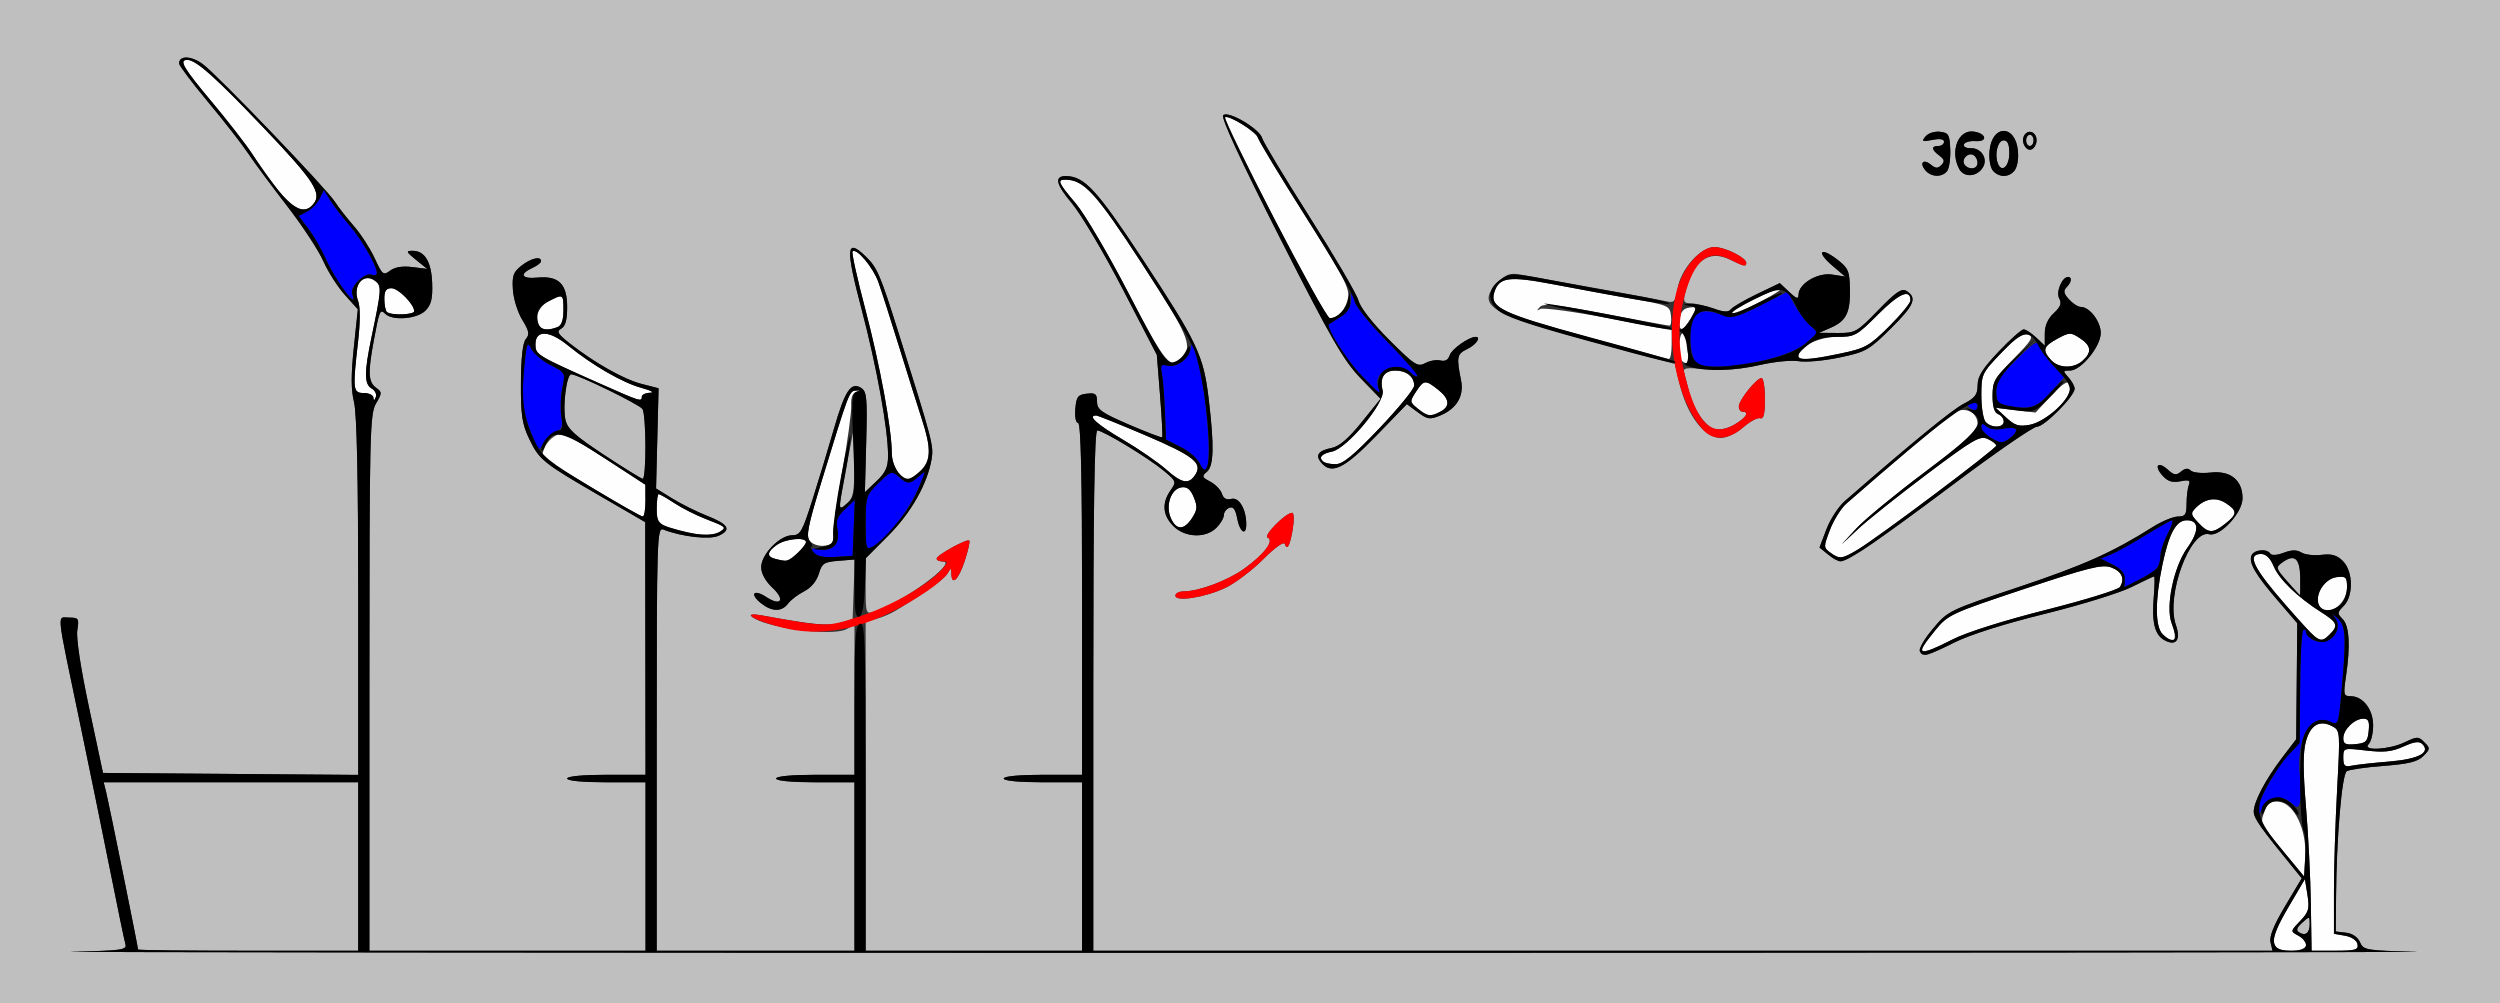 <?xml version="1.0" encoding="UTF-8" standalone="no"?>
<!-- Created with Inkscape (http://www.inkscape.org/) -->

<svg
   xmlns:dc="http://purl.org/dc/elements/1.1/"
   xmlns:cc="http://creativecommons.org/ns#"
   xmlns:rdf="http://www.w3.org/1999/02/22-rdf-syntax-ns#"
   xmlns:svg="http://www.w3.org/2000/svg"
   xmlns="http://www.w3.org/2000/svg"
   xmlns:sodipodi="http://sodipodi.sourceforge.net/DTD/sodipodi-0.dtd"
   xmlns:inkscape="http://www.inkscape.org/namespaces/inkscape"
   id="svg3536"
   version="1.1"
   inkscape:version="0.91 r13725"
   width="626.168"
   height="251.25"
   viewBox="0 0 626.168 251.25"
   sodipodi:docname="ub630902.svg">
  <rect x="0" y="0" width="626.168" height="251.25" fill="#333333" stroke="none"/>
  <defs
     id="defs3540" />
  <sodipodi:namedview
     pagecolor="#ffffff"
     bordercolor="#666666"
     borderopacity="1"
     objecttolerance="10"
     gridtolerance="10"
     guidetolerance="10"
     inkscape:pageopacity="0"
     inkscape:pageshadow="2"
     inkscape:window-width="1183"
     inkscape:window-height="984"
     id="namedview3538"
     showgrid="false"
     inkscape:zoom="2.6018153"
     inkscape:cx="250.64693"
     inkscape:cy="231.39868"
     inkscape:window-x="0"
     inkscape:window-y="0"
     inkscape:window-maximized="0"
     inkscape:current-layer="svg3536" />
  <g
     id="g3546">
    <path
       style="fill:#fefefe"
       d="m 569.615,236.213 c -0.42,-1.326 0.666,-4.076 3.545,-8.975 l 4.15,-7.064 0.632,3.966 c 0.553,3.472 0.325,4.288 -1.833,6.548 -2.458,2.574 -2.46,2.585 -0.502,3.636 3.34,1.793 2.436,3.801 -1.711,3.801 -2.878,0 -3.807,-0.415 -4.28,-1.912 z m 9.18,-9.868 c -0.097,-6.478 -0.648,-17.414 -1.224,-24.302 -0.754,-9.025 -0.764,-13.576 -0.036,-16.29 1.126,-4.193 3.465,-5.549 6.636,-3.847 1.966,1.055 1.986,1.317 1.204,15.755 -0.437,8.075 -0.795,19.529 -0.795,25.452 l 0,10.77 2.792,0.487 c 1.657,0.289 2.92,1.151 3.106,2.12 0.271,1.414 -0.481,1.633 -5.596,1.633 l -5.91,-7.1e-4 -0.177,-11.778 z m -6.832,-13.041 c -6.084,-7.372 -5.926,-7.028 -4.703,-10.256 0.776,-2.048 1.468,-2.49 3.527,-2.251 3.829,0.443 6.957,6.922 6.592,13.652 l -0.276,5.084 -5.14,-6.229 z m 14.953,-23.535 c 0,-2.451 0.007,-2.453 5.696,-1.791 4.497,0.524 6.471,0.313 9.377,-1.002 2.725,-1.233 3.954,-1.391 4.732,-0.611 2.146,2.153 -0.964,3.775 -8.408,4.387 -3.955,0.325 -8.137,0.789 -9.293,1.03 -1.757,0.367 -2.103,0.036 -2.103,-2.014 z m 0,-4.877 c 0,-2.165 2.809,-4.892 5.039,-4.892 1.266,0 1.557,0.667 1.328,3.047 -0.258,2.679 -0.659,3.082 -3.33,3.341 -2.468,0.239 -3.037,-0.042 -3.037,-1.495 z M 481.308,162.58 c 0,-0.3 1.506,-2.389 3.348,-4.643 3.255,-3.985 3.872,-4.273 22.377,-10.436 15.945,-5.31 19.453,-6.188 21.643,-5.415 2.755,0.972 3.633,2.862 2.296,4.942 -0.44,0.686 -8.746,3.254 -18.457,5.709 -10.624,2.685 -19.972,5.642 -23.47,7.425 -5.659,2.884 -7.737,3.533 -7.737,2.418 z m 60.347,-3.74 c -1.894,-1.9 -1.908,-8.498 -0.035,-17.429 1.649,-7.863 3.425,-11.098 6.094,-11.098 3.144,0 3.185,2.651 0.109,6.948 -3.396,4.743 -5.463,14.706 -3.904,18.818 1.673,4.415 0.641,5.674 -2.264,2.761 z m 38.243,0.756 c -0.519,-0.379 -3.719,-3.853 -7.111,-7.72 -8.428,-9.607 -10.155,-13.125 -6.444,-13.125 1.213,0 2.299,1.061 3.132,3.062 1.372,3.295 6.013,7.784 11.902,11.513 4.055,2.568 4.365,3.344 2.201,5.515 -1.63,1.635 -2.29,1.771 -3.68,0.756 z m 0.757,-8.336 c -0.94,-2.458 1.777,-6.376 4.654,-6.712 2.265,-0.264 2.541,0.008 2.541,2.511 0,4.742 -5.712,8.077 -7.195,4.201 z M 194.159,139.979 c -2.207,-0.578 -2.058,-1.763 0.442,-3.519 2.181,-1.533 7.269,-2.012 7.269,-0.685 0,1.092 -4.146,4.873 -5.2,4.742 -0.481,-0.06 -1.61,-0.302 -2.51,-0.537 z m 264.258,-1.577 c -1.702,-1.248 -1.704,-1.415 -0.066,-5.719 0.928,-2.438 2.793,-5.4 4.145,-6.582 10.549,-9.225 25.113,-21.514 26.853,-22.657 2.707,-1.779 5.978,-0.255 5.978,2.786 0,1.611 -3.108,4.432 -13.318,12.091 -7.325,5.494 -15,11.811 -17.055,14.038 l -3.737,4.048 4.205,-3.938 c 2.313,-2.166 10.068,-8.342 17.234,-13.726 11.628,-8.735 13.262,-9.682 15.187,-8.803 1.187,0.542 2.157,1.293 2.157,1.669 0,0.78 -29.559,22.979 -34.69,26.053 -3.972,2.38 -4.57,2.444 -6.893,0.74 z m -255.573,-2.884 c -0.998,-1.207 -0.535,-3.628 2.744,-14.344 7.097,-23.197 7.098,-23.197 8.76,-23.344 1.243,-0.11 1.271,-0.045 0.132,0.308 -0.957,0.296 -1.389,1.45 -1.28,3.42 0.091,1.635 -0.927,9.091 -2.261,16.567 -1.334,7.477 -2.344,14.648 -2.243,15.938 0.147,1.882 -0.293,2.399 -2.234,2.626 -1.344,0.157 -2.95,-0.363 -3.618,-1.17 z m -30.415,-2.094 c -7.235,-1.63 -7.944,-2.165 -7.944,-5.997 0,-2.023 0.219,-3.677 0.487,-3.677 0.268,0 2.055,1.027 3.972,2.282 1.917,1.255 5.377,3.011 7.69,3.902 5.239,2.018 5.398,2.157 3.711,3.227 -1.414,0.897 -4.627,1.004 -7.917,0.262 z m 378.149,-2.524 c -1.889,-2.017 -1.947,-2.362 -0.625,-3.689 2.378,-2.386 5.086,-2.806 7.569,-1.174 2.905,1.909 2.877,2.739 -0.172,5.144 -3.154,2.489 -4.219,2.445 -6.772,-0.282 z m -257.308,-1.094 c -1.429,-3.146 0.011,-7.364 2.643,-7.744 1.415,-0.205 2.266,0.48 3.096,2.492 0.966,2.341 0.897,3.154 -0.442,5.204 -2.01,3.077 -3.914,3.095 -5.298,0.048 z M 150,123.204 c -15.434,-9.26 -14.532,-8.537 -13.657,-10.94 0.422,-1.159 1.678,-2.572 2.79,-3.14 1.756,-0.897 3.369,-0.157 12.266,5.625 l 10.244,6.657 0.019,3.984 c 0.011,2.191 -0.296,3.984 -0.681,3.983 -0.386,-7.8e-4 -5.327,-2.777 -10.981,-6.169 z m 142.125,-5.581 c -2.018,-1.795 -6.96,-5.199 -10.981,-7.564 -6.432,-3.783 -8.867,-5.997 -6.595,-5.997 0.395,0 5.926,2.222 12.292,4.939 12.072,5.151 14.387,6.959 12.587,9.827 -1.626,2.589 -3.359,2.303 -7.303,-1.205 z m -67.214,0.662 c -0.851,-0.943 -1.547,-3.107 -1.547,-4.81 0,-5.969 -2.989,-22.199 -6.637,-36.034 -2.025,-7.681 -3.461,-14.186 -3.192,-14.457 0.983,-0.986 5.144,3.96 6.482,7.704 0.755,2.114 3.134,9.538 5.285,16.499 2.152,6.961 4.698,15.069 5.66,18.017 2.329,7.144 2.227,10.266 -0.415,12.757 -2.637,2.485 -3.635,2.542 -5.636,0.324 z M 331.464,115.625 c -1.217,-1.221 -0.587,-1.96 2.133,-2.506 3.796,-0.762 13.441,-12.381 12.708,-15.31 -0.791,-3.161 0.362,-4.996 3.141,-4.996 2.847,0 4.76,1.518 4.76,3.777 0,0.84 -3.89,5.612 -8.645,10.606 -6.596,6.928 -9.217,9.076 -11.059,9.067 -1.328,-0.007 -2.695,-0.293 -3.037,-0.637 z m 165.919,-9.875 c -0.618,-0.62 -1.121,-3.602 -1.121,-6.645 0,-5.398 0.111,-5.636 5.006,-10.746 3.785,-3.951 5.422,-5.066 6.711,-4.569 1.463,0.563 0.953,1.419 -3.604,6.038 -4.783,4.848 -5.309,5.778 -5.309,9.369 0,2.679 0.46,4.164 1.402,4.526 0.771,0.297 1.402,1.127 1.402,1.846 0,1.601 -2.952,1.72 -4.486,0.181 z m 5.095,-1.169 -2.609,-2.425 4.991,0.588 4.991,0.588 3.927,-4.274 c 3.751,-4.082 5.646,-4.415 4.499,-0.79 -0.933,2.949 -6.475,7.504 -9.893,8.132 -2.736,0.502 -3.743,0.192 -5.906,-1.819 z m -147.365,-2.227 c -2.045,-1.661 -2.058,-1.778 -0.463,-4.219 1.972,-3.019 2.348,-3.058 5.504,-0.567 2.918,2.303 3.142,4.189 0.655,5.524 -2.486,1.334 -3.27,1.233 -5.696,-0.738 z M 93.532,99.609 C 93.491,98.965 92.407,98.438 91.121,98.438 c -2.73,0 -2.82,-0.812 -1.432,-12.927 0.553,-4.823 0.56,-8.643 0.019,-10.07 -1.525,-4.024 1.482,-7.404 4.416,-4.962 1.472,1.226 1.396,2.229 -1.056,13.896 -1.874,8.919 -1.865,11.878 0.043,12.949 0.837,0.47 1.291,1.44 1.008,2.156 -0.356,0.9 -0.537,0.94 -0.588,0.129 z M 150,95.958 c -15.608,-6.944 -15.888,-7.115 -15.888,-9.71 0,-3.672 3.456,-3.547 8.175,0.296 6.085,4.954 13.686,9.338 18.405,10.614 2.349,0.635 3.318,1.181 2.158,1.216 -1.157,0.035 -2.103,0.485 -2.103,1.001 0,1.322 -0.33,1.218 -10.748,-3.417 z m 363.696,-5.797 c -2.228,-2.47 -1.943,-3.401 1.636,-5.335 3.01,-1.626 3.315,-1.633 5.607,-0.126 2.858,1.879 3.063,3.492 0.715,5.624 -2.257,2.049 -6.033,1.972 -7.959,-0.163 z M 282.622,73.359 C 277.616,63.691 271.699,53.626 269.471,50.993 265.067,45.786 264.715,45 266.791,45 c 4.667,0 7.653,3.263 19.187,20.966 11.556,17.736 12.78,20.548 10.267,23.585 -2.874,3.473 -4.351,1.717 -13.623,-16.192 z M 421.184,90.312 c -0.989,-0.992 -0.722,-6.875 0.312,-6.875 0.514,0 0.935,1.02 0.935,2.267 0,1.247 0.255,2.934 0.567,3.75 0.566,1.479 -0.631,2.044 -1.813,0.858 z M 397.246,84.31 C 376.323,78.556 373.076,76.991 374.265,73.234 c 1.213,-3.833 3.589,-4.156 14.828,-2.014 5.742,1.094 14.646,2.728 19.786,3.629 8.989,1.577 9.357,1.736 9.642,4.176 0.163,1.395 -0.005,2.537 -0.373,2.537 -0.368,0 -7.574,-1.321 -16.014,-2.935 -12.395,-2.371 -15.558,-2.705 -16.449,-1.737 -0.859,0.932 -0.831,1.042 0.126,0.498 0.676,-0.385 8.351,0.655 17.056,2.311 l 15.827,3.011 0,3.645 c 0,2.005 -0.315,3.605 -0.701,3.557 -0.386,-0.049 -9.721,-2.569 -20.745,-5.601 z m 53.221,4.82 c 0,-2.257 5.055,-4.756 9.621,-4.756 4.497,0 4.936,-0.24 10.335,-5.656 5.226,-5.243 8.081,-6.474 8.081,-3.485 0,0.677 -2.418,3.628 -5.374,6.559 -4.946,4.904 -5.918,5.443 -12.211,6.768 -7.864,1.656 -10.453,1.797 -10.453,0.57 z M 135.202,81.875 c -1.626,-1.632 -0.494,-5.019 2.134,-6.382 3.75,-1.945 3.785,-1.924 3.785,2.219 0,2.463 -0.481,3.835 -1.478,4.219 -1.933,0.744 -3.665,0.722 -4.441,-0.056 z m 285.53,-1.953 c 0.211,-1.843 0.893,-2.663 2.392,-2.877 2.077,-0.296 2.081,-0.272 0.467,2.572 -2.024,3.568 -3.248,3.698 -2.859,0.305 z M 319.147,54.77 c -7.024,-13.704 -12.56,-25.129 -12.302,-25.387 0.818,-0.82 7.99,3.815 8.413,5.437 0.223,0.855 5.463,9.513 11.645,19.241 9.522,14.985 11.165,18.114 10.751,20.485 -0.499,2.864 -2.53,5.142 -4.584,5.142 -0.634,0 -6.899,-11.213 -13.923,-24.917 z M 96.885,78.125 c -0.343,-0.344 -0.623,-1.82 -0.623,-3.281 0,-1.998 0.446,-2.656 1.801,-2.656 1.709,0 5.675,4.019 5.675,5.751 0,0.947 -5.935,1.108 -6.854,0.186 z m 336.76,0.17 c 0,-0.709 11.015,-6.113 12.357,-6.062 0.657,0.025 -1.539,1.481 -4.88,3.236 -6.01,3.156 -7.477,3.711 -7.477,2.826 z M 69.626,47.57 C 67.57,44.902 64.639,40.807 63.114,38.469 61.588,36.131 57.067,30.312 53.067,25.537 45.882,16.96 44.736,15 46.905,15 c 2.2,0 7.047,4.325 19.45,17.354 12.375,12.999 14.356,16.074 12.107,18.792 -2.14,2.586 -4.969,1.441 -8.836,-3.575 z"
       id="path3556"
       inkscape:connector-curvature="0" />
    <path
       style="fill:#bfbfbf"
       d="M 0,125.625 0,0 l 313.084,0 313.084,0 0,125.625 0,125.625 -313.084,0 L 0,251.25 0,125.625 Z m 605.118,112.738 c -12.517,-0.274 -13.148,-0.381 -14.019,-2.372 -0.56,-1.28 -1.904,-2.199 -3.482,-2.382 l -2.57,-0.297 0.06,-8.61 c 0.103,-14.864 1.461,-30.783 2.691,-31.545 0.626,-0.388 4.783,-0.986 9.238,-1.33 6.254,-0.482 8.52,-1.046 9.942,-2.473 1.733,-1.739 1.748,-1.942 0.255,-3.44 -1.493,-1.497 -1.786,-1.497 -4.909,-0.004 -3.956,1.892 -10.827,2.244 -9.052,0.464 0.617,-0.619 1.121,-2.728 1.121,-4.688 0,-4.001 -2.554,-7.312 -5.64,-7.312 -1.764,0 -1.848,-0.356 -1.168,-4.922 1.145,-7.686 0.857,-12.7 -0.827,-14.388 -1.391,-1.396 -1.371,-1.656 0.258,-3.29 2.486,-2.494 2.381,-8.661 -0.192,-11.241 -1.485,-1.489 -2.789,-1.868 -5.374,-1.558 -1.877,0.225 -4.14,-0.04 -5.029,-0.59 -1.153,-0.713 -2.423,-0.693 -4.435,0.068 -1.649,0.624 -3.038,0.713 -3.346,0.213 -0.825,-1.338 -4.157,-1.001 -4.723,0.478 -0.71,1.856 1.004,4.783 6.633,11.323 l 4.841,5.625 -0.136,14.531 -0.136,14.531 -3.5,4.594 c -4.219,5.538 -7.133,11.079 -7.133,13.565 0,1.611 1.767,4.118 9.983,14.166 l 2.039,2.494 -4.155,6.965 c -2.843,4.767 -3.998,7.631 -3.657,9.075 l 0.498,2.109 -147.681,0 -147.681,0 0,-65.156 c 0,-45.849 0.298,-65.156 1.005,-65.156 1.442,0 12.902,6.952 16.683,10.121 3.119,2.614 3.162,2.742 1.636,4.927 -2.2,3.151 -1.95,6.215 0.727,8.901 2.906,2.915 8.104,3.121 10.79,0.426 1.028,-1.031 1.869,-2.463 1.869,-3.181 0,-0.718 0.615,-1.543 1.367,-1.832 0.981,-0.378 1.539,0.388 1.973,2.712 0.644,3.446 2.267,4.466 2.267,1.425 0,-3.763 -1.812,-6.857 -3.722,-6.356 -1.234,0.324 -2.002,-0.097 -2.384,-1.305 -0.31,-0.98 -1.617,-2.336 -2.905,-3.013 -2.083,-1.095 -2.179,-1.365 -0.87,-2.455 1.759,-1.465 1.883,-6.388 0.462,-18.338 C 301.438,88.989 299.882,85.714 286.027,64.688 274.815,47.671 271.638,44.214 267.111,44.102 c -3.124,-0.078 -2.714,1.998 1.341,6.797 2.269,2.685 7.989,12.33 12.711,21.433 l 8.585,16.551 0.808,10.168 c 0.445,5.592 0.688,10.304 0.54,10.471 -0.147,0.167 -3.882,-1.255 -8.299,-3.158 -6.958,-2.999 -8.031,-3.768 -8.031,-5.756 0,-1.95 -0.386,-2.25 -2.57,-1.998 -2.231,0.258 -2.608,0.76 -2.86,3.812 -0.168,2.035 0.127,3.516 0.701,3.516 0.684,0 0.991,13.64 0.991,44.062 l 0,44.062 -9.813,0 c -5.919,0 -9.813,0.372 -9.813,0.938 0,0.565 3.894,0.938 9.813,0.938 l 9.813,0 0,21.094 0,21.094 -27.103,0 -27.103,0 0,-41.232 0,-41.232 2.57,-0.635 c 1.414,-0.349 3.621,-1.274 4.907,-2.056 7.651,-4.654 12.205,-7.915 13.026,-9.328 0.88,-1.514 0.937,-1.512 0.964,0.031 0.055,3.185 1.766,1.583 3.32,-3.108 0.865,-2.612 1.387,-4.934 1.16,-5.161 -0.562,-0.564 -8.173,3.64 -8.182,4.519 -0.005,0.387 0.728,0.72 1.628,0.742 3.756,0.088 -10.638,10.557 -17.29,12.575 -2.05,0.622 -2.103,0.462 -2.103,-6.381 l 0,-7.019 5.64,-5.657 c 5.751,-5.769 9.886,-13.092 10.888,-19.281 0.526,-3.251 0.158,-4.653 -8.272,-31.462 -4.631,-14.73 -5.369,-16.445 -8.278,-19.241 -4.879,-4.689 -5.072,-2.173 -1.014,13.22 3.789,14.37 6.644,30.124 6.644,36.66 0,2.919 -0.611,4.277 -2.901,6.451 l -2.901,2.754 0.33,-12.552 c 0.292,-11.104 0.144,-12.67 -1.288,-13.578 -2.511,-1.592 -4.05,0.71 -6.748,10.09 -1.319,4.584 -3.712,12.494 -5.318,17.578 -2.647,8.377 -3.135,9.243 -5.204,9.243 -3.092,0 -7.747,4.801 -7.747,7.989 0,1.583 1.043,3.486 2.828,5.158 3.261,3.056 2.136,4.748 -1.548,2.327 -3.111,-2.045 -4.26,-0.837 -1.41,1.481 2.748,2.235 5.259,2.291 6.861,0.154 0.676,-0.902 2.487,-2.283 4.025,-3.067 1.722,-0.879 3.13,-2.558 3.667,-4.372 0.78,-2.638 1.297,-2.98 4.941,-3.27 l 4.069,-0.325 -0.268,7.477 -0.268,7.477 -3.156,0.905 c -2.948,0.846 -6.752,0.482 -19.742,-1.889 -1.799,-0.328 -2.948,-0.254 -2.553,0.165 2.663,2.825 20.249,5.266 23.884,3.315 l 2.033,-1.092 0,18.783 0,18.783 -9.813,0 c -5.919,0 -9.813,0.372 -9.813,0.938 0,0.565 3.894,0.938 9.813,0.938 l 9.813,0 0,21.094 0,21.094 -24.766,0 -24.766,0 0,-53.069 c 0,-50.16 0.09,-53.034 1.636,-52.43 4.686,1.831 11.598,2.607 13.89,1.559 3.286,-1.502 2.475,-2.876 -2.951,-5.007 -2.547,-1 -6.454,-2.947 -8.683,-4.326 l -4.052,-2.508 0.314,-12.55 0.314,-12.55 -4.261,-1.088 c -4.455,-1.138 -11.912,-5.348 -18.022,-10.177 -2.999,-2.37 -3.346,-2.976 -2.103,-3.674 1.04,-0.584 1.489,-2.193 1.489,-5.332 0,-5.859 -2.094,-7.953 -7.438,-7.442 -4.074,0.39 -4.665,-0.894 -1.146,-2.489 1.123,-0.509 2.042,-1.247 2.042,-1.641 0,-1.327 -2.536,-0.727 -4.938,1.168 -2.021,1.595 -2.344,2.52 -2.108,6.035 0.153,2.283 1.212,5.666 2.353,7.518 1.712,2.779 1.867,3.618 0.886,4.803 -0.782,0.946 -1.204,4.701 -1.235,10.989 -0.039,8.03 0.288,10.254 2.052,13.954 2.529,5.305 3.39,6.001 17.773,14.348 l 11.307,6.562 0.039,31.641 0.04,31.641 -9.813,0 c -5.919,0 -9.813,0.372 -9.813,0.938 0,0.565 3.894,0.938 9.813,0.938 l 9.813,0 0,21.094 0,21.094 -34.579,0 -34.579,0 0,-67.121 c 0,-62.236 0.119,-67.324 1.636,-69.913 1.558,-2.659 1.558,-2.85 0,-3.998 -1.9,-1.4 -2.025,-3.728 -0.614,-11.389 1.474,-8.001 1.641,-8.407 2.934,-7.11 1.798,1.804 7.963,1.325 10.063,-0.781 1.449,-1.454 1.833,-2.981 1.708,-6.797 -0.177,-5.405 -1.848,-8.206 -4.89,-8.198 -1.756,0.004 -1.669,0.239 0.846,2.274 l 2.804,2.269 -3.738,-0.47 c -2.454,-0.309 -4.362,-0.002 -5.555,0.893 -1.698,1.274 -1.952,1.071 -3.881,-3.106 -1.135,-2.458 -3.491,-6.099 -5.235,-8.089 C 86.855,54.597 84.761,51.914 83.946,50.625 81.857,47.324 54.443,18.747 50.781,16.054 c -2.888,-2.124 -5.922,-2.204 -5.922,-0.156 0,0.526 3.262,4.864 7.248,9.639 3.987,4.775 8.508,10.572 10.047,12.883 1.539,2.311 5.914,8.217 9.721,13.125 3.807,4.908 7.896,11.125 9.087,13.815 1.19,2.69 3.626,6.514 5.413,8.498 l 3.249,3.607 -0.999,9.542 c -0.728,6.946 -0.714,10.677 0.048,13.714 0.7,2.79 1.047,18.944 1.047,48.77 l 0,44.597 -31.962,-0.247 -31.962,-0.247 -3.473,-16.294 c -2.117,-9.931 -3.274,-17.527 -2.962,-19.453 0.477,-2.949 0.339,-3.159 -2.07,-3.159 -3.055,0 -3.333,-2.653 2.8,26.719 2.369,11.344 5.778,28.008 7.575,37.031 1.798,9.023 3.483,17.133 3.744,18.021 0.433,1.469 -0.78,1.641 -13.364,1.902 -7.612,0.158 124.314,0.287 293.169,0.288 168.855,4.5e-4 301.111,-0.128 293.903,-0.286 z M 34.579,237.824 c 0,-0.599 -7.336,-36.799 -7.967,-39.309 l -0.647,-2.578 31.877,0 31.877,0 0,21.094 0,21.094 -27.57,0 c -15.164,0 -27.57,-0.135 -27.57,-0.301 z m 541.288,-4.283 c -0.843,-0.523 -0.646,-1.164 0.746,-2.427 1.841,-1.672 1.891,-1.665 1.891,0.248 0,2.314 -1.037,3.171 -2.637,2.179 z m -2.988,-87.923 c -2.869,-3.277 -2.931,-3.506 -1.283,-4.715 3.078,-2.258 4.447,-1.14 4.537,3.707 0.046,2.448 0.011,4.452 -0.078,4.452 -0.089,0 -1.518,-1.55 -3.176,-3.444 z M 210.348,126.473 c 0.037,-0.724 0.837,-5.325 1.778,-10.223 l 1.709,-8.906 0.092,8.527 c 0.08,7.405 -0.154,8.75 -1.778,10.223 -1.407,1.277 -1.852,1.371 -1.801,0.38 z m -59.09,-12.562 c -7.296,-4.812 -9.141,-6.493 -9.644,-8.791 -0.734,-3.354 0.298,-11.371 1.465,-11.371 1.589,0 17.141,7.582 17.851,8.703 0.931,1.469 0.977,17.57 0.05,17.478 -0.386,-0.038 -4.761,-2.747 -9.723,-6.019 z m 338.251,47.011 c 3.886,-1.942 12.528,-4.679 22.64,-7.171 8.995,-2.217 18.761,-5.233 21.702,-6.703 2.941,-1.47 5.499,-2.673 5.684,-2.673 0.185,0 0.147,2.301 -0.086,5.113 -0.535,6.468 0.235,9.552 2.717,10.884 2.903,1.559 4.117,-0.113 2.811,-3.87 -2.539,-7.306 3.591,-23.945 8.36,-22.693 2.728,0.716 8.343,-5.36 8.343,-9.027 0,-4.528 -3.049,-6.978 -7.988,-6.42 -2.217,0.251 -4.463,0.023 -4.991,-0.507 -0.657,-0.659 -1.421,-0.579 -2.419,0.252 -1.213,1.01 -1.772,0.931 -3.316,-0.471 -2.469,-2.241 -3.564,-0.996 -1.316,1.496 1.311,1.453 2.455,1.817 4.454,1.416 2.186,-0.439 2.584,-0.263 2.124,0.94 -0.311,0.814 -0.566,2.921 -0.566,4.684 0,2.721 -0.325,3.205 -2.153,3.205 -1.184,0 -4.023,1.179 -6.308,2.62 -10.085,6.359 -17.418,9.637 -33.797,15.109 -17.341,5.794 -17.526,5.884 -21.33,10.442 -3.496,4.189 -4.122,6.517 -1.752,6.517 0.497,0 3.731,-1.413 7.188,-3.141 z M 307.047,147.169 c 2.427,-1.178 6.642,-4.379 9.367,-7.113 2.86,-2.869 5.125,-4.493 5.357,-3.841 0.639,1.79 1.328,0.508 2.036,-3.793 0.361,-2.191 0.288,-3.984 -0.162,-3.984 -1.644,0 -7.305,5.726 -6.146,6.218 1.728,0.733 -0.84,4.159 -5.792,7.726 -4.203,3.028 -11.332,5.715 -15.212,5.734 -1.157,0.006 -2.103,0.487 -2.103,1.07 0,1.65 7.599,0.44 12.654,-2.015 z m 159.347,-9.292 c 2.448,-1.511 12.92,-9.105 23.27,-16.875 10.35,-7.77 19.59,-14.127 20.533,-14.127 1.84,0 9.429,-7.658 9.429,-9.515 0,-0.615 -0.696,-1.89 -1.547,-2.833 -1.451,-1.608 -1.428,-1.714 0.37,-1.714 2.779,0 7.718,-6.02 7.718,-9.408 0,-2.877 -2.794,-6.53 -4.995,-6.53 -0.691,0 -2.027,-0.854 -2.969,-1.897 -1.312,-1.454 -1.455,-2.155 -0.612,-3 1.247,-1.251 1.449,-2.603 0.39,-2.603 -1.529,0 -3.087,3.811 -2.205,5.393 0.66,1.184 0.318,2.1 -1.374,3.673 -1.483,1.379 -2.254,3.128 -2.254,5.116 l 0,3.021 -2.163,-2.038 C 508.797,83.417 507.389,82.5 506.858,82.5 c -0.531,0 -3.343,2.5 -6.248,5.555 -4.058,4.268 -5.282,6.219 -5.282,8.418 0,2.362 -0.614,3.18 -3.505,4.673 -2.914,1.504 -12.659,9.48 -29.744,24.341 -1.581,1.375 -3.658,4.558 -4.615,7.073 l -1.741,4.573 2.149,1.746 c 2.816,2.288 3.282,2.233 8.523,-1.002 z m -121.751,-28.673 7.729,-7.983 2.732,2.026 c 2.45,1.817 3.034,1.9 5.662,0.808 4.041,-1.679 5.951,-4.861 5.199,-8.663 -1.202,-6.079 -1.081,-6.701 1.558,-7.99 2.233,-1.09 3.549,-3.028 2.056,-3.028 -1.658,0 -5.983,3.066 -6.462,4.581 -0.373,1.18 -1.158,1.634 -2.307,1.332 -0.958,-0.251 -2.677,0.046 -3.822,0.66 -1.905,1.023 -2.665,0.535 -8.994,-5.771 -4.148,-4.133 -7.242,-8.083 -7.735,-9.875 -0.452,-1.643 -5.961,-11.074 -12.242,-20.958 -6.281,-9.884 -11.626,-18.759 -11.877,-19.722 -0.605,-2.322 -8.536,-7.003 -9.769,-5.766 -0.601,0.602 4.322,11.246 14.243,30.797 12.857,25.338 15.921,30.663 20.164,35.054 l 5.003,5.177 -4.74,5.876 c -3.28,4.067 -5.587,6.046 -7.49,6.428 -3.337,0.67 -4.181,1.814 -2.677,3.632 2.61,3.154 5.785,1.628 13.768,-6.618 z m 92.006,-2.191 c 1.688,-1.471 3.596,-2.491 4.238,-2.266 0.844,0.295 1.168,-1.045 1.168,-4.825 0,-2.879 -0.383,-5.234 -0.852,-5.234 -1.248,0 -5.691,5.545 -5.691,7.103 0,0.734 0.421,1.334 0.935,1.334 1.81,0 0.903,1.489 -1.927,3.166 -1.717,1.018 -3.734,1.476 -5.044,1.146 -2.37,-0.597 -5.414,-5.063 -6.472,-9.496 -0.366,-1.532 -0.879,-3.509 -1.141,-4.395 -0.427,-1.443 0.146,-1.552 5.521,-1.049 4.072,0.381 8.273,0.054 13.085,-1.02 3.898,-0.87 8.478,-1.326 10.178,-1.012 1.699,0.313 6.244,-0.1 10.099,-0.918 6.594,-1.399 7.357,-1.832 12.875,-7.311 5.88,-5.839 6.623,-7.637 3.873,-9.374 -1.17,-0.739 -2.636,0.263 -7.055,4.821 -5.371,5.54 -5.75,5.753 -10.205,5.717 l -4.627,-0.037 2.964,-1.293 c 3.869,-1.688 4.905,-3.818 4.77,-9.805 -0.1,-4.418 -0.43,-5.161 -3.247,-7.316 -4.219,-3.228 -5.209,-1.877 -1.157,1.58 l 3.213,2.741 -3.271,-0.502 c -3.637,-0.558 -8.411,2.312 -8.411,5.055 0,1.189 -0.487,1.043 -2.343,-0.706 l -2.343,-2.208 -5.648,2.708 c -3.106,1.489 -6.055,3.201 -6.554,3.803 -0.688,0.831 -1.745,0.794 -4.393,-0.154 -1.918,-0.687 -4.441,-1.267 -5.607,-1.29 -1.834,-0.036 -2.037,-0.389 -1.504,-2.619 1.904,-7.964 5.835,-10.911 11.158,-8.365 3.713,1.776 4.149,1.864 4.149,0.833 0,-1.299 -5.346,-3.952 -7.962,-3.952 -3.515,0 -8.463,5.569 -9.232,10.39 -0.515,3.234 -0.854,3.641 -2.679,3.224 -1.699,-0.388 -15.774,-2.964 -36.834,-6.742 -2.365,-0.424 -3.457,-0.042 -5.374,1.88 -5.797,5.815 -2.532,7.913 23.097,14.837 l 21.094,5.699 1.143,4.809 c 1.9,7.999 6.208,13.715 10.335,13.715 1.528,0 3.88,-1.108 5.678,-2.675 z m 51.012,-64.128 c 0.536,-0.648 0.903,-3.073 0.815,-5.391 -0.143,-3.784 -0.405,-4.242 -2.575,-4.495 -1.344,-0.157 -2.95,0.363 -3.619,1.171 -1.055,1.275 -0.844,1.381 1.716,0.868 1.884,-0.378 2.918,-0.212 2.918,0.469 0,0.58 -0.631,1.055 -1.402,1.055 -1.862,0 -1.772,0.925 0.234,2.412 1.28,0.949 1.39,1.462 0.507,2.36 -0.89,0.906 -1.438,0.891 -2.593,-0.07 -1.88,-1.565 -2.99,-0.507 -1.438,1.369 1.434,1.733 4.109,1.857 5.437,0.251 z m 8.967,-0.932 c 1.37,-2.193 -0.385,-4.949 -3.085,-4.845 -1.103,0.042 -1.843,-0.379 -1.645,-0.938 0.199,-0.558 1.5,-0.931 2.891,-0.83 3.147,0.23 2.77,-1.917 -0.418,-2.383 -3.892,-0.569 -6.029,4.897 -3.654,9.348 1.19,2.23 4.418,2.037 5.911,-0.353 z m -4.623,-0.785 c -0.816,-1.324 0.986,-3.131 2.305,-2.313 1.482,0.919 1.243,3.332 -0.331,3.332 -0.741,0 -1.629,-0.459 -1.975,-1.019 z m 12.613,1.553 c 0.61,-0.737 0.977,-2.91 0.815,-4.827 -0.574,-6.801 -6.556,-6.801 -7.13,0 -0.323,3.829 1.029,6.168 3.565,6.168 0.902,0 2.139,-0.603 2.75,-1.341 z m -4.225,-1.794 c -0.897,-2.345 -0.021,-5.771 1.475,-5.771 0.973,0 1.402,0.981 1.402,3.203 0,3.324 -1.929,5.046 -2.877,2.568 z m 9.573,-4.897 c 0.779,-2.036 -1.199,-3.951 -2.614,-2.531 -1.196,1.2 -0.455,4.001 1.059,4.001 0.546,0 1.246,-0.661 1.555,-1.469 z m -2.49,-0.874 c 0,-0.773 0.421,-1.406 0.935,-1.406 0.514,0 0.935,0.633 0.935,1.406 0,0.773 -0.421,1.406 -0.935,1.406 -0.514,0 -0.935,-0.633 -0.935,-1.406 z"
       id="path3554"
       inkscape:connector-curvature="0" />
    <path
       style="fill:#0000fe"
       d="m 565.434,202.914 c -0.017,-2.375 5.852,-12.448 8.606,-14.771 1.894,-1.598 2.02,-2.548 2.072,-15.625 0.03,-7.658 0.371,-14.24 0.756,-14.627 0.386,-0.387 0.701,-0.226 0.701,0.358 0,0.583 0.841,1.512 1.869,2.064 3.563,1.913 7.785,-2.362 5.441,-5.509 -0.862,-1.158 -0.704,-1.128 0.66,0.128 2.02,1.858 2.16,4.563 0.941,18.191 -0.755,8.438 -0.805,8.574 -2.853,7.638 -4.983,-2.278 -8.664,4.503 -7.561,13.931 0.312,2.666 0.305,5.532 -0.015,6.369 -0.537,1.404 -0.712,1.404 -2.259,-3e-4 -2.295,-2.083 -5.745,-1.389 -7.167,1.441 -1.058,2.106 -1.179,2.148 -1.192,0.414 z m -33.258,-57.902 c 0.046,-1.404 -0.884,-2.52 -2.976,-3.568 l -3.043,-1.525 2.652,-1.102 c 1.459,-0.606 5.351,-2.767 8.65,-4.803 3.299,-2.036 6.268,-3.701 6.598,-3.702 0.33,-2.9e-4 -0.196,1.565 -1.168,3.479 -0.973,1.914 -1.775,4.34 -1.783,5.391 -0.021,2.745 -0.908,3.759 -5.193,5.938 l -3.805,1.935 0.067,-2.043 z m -328.294,-6.557 c -0.904,-1.092 -0.685,-1.244 1.255,-0.872 3.43,0.658 5.294,-1.288 4.631,-4.834 -0.441,-2.359 -0.072,-3.377 1.896,-5.232 l 2.444,-2.303 -0.279,7.003 -0.279,7.003 -4.287,0.28 c -2.838,0.185 -4.658,-0.168 -5.382,-1.043 z m 12.94,-7.457 c 0,-6.624 0.121,-6.998 3.251,-10.041 3.072,-2.987 3.345,-3.074 4.98,-1.59 2.176,1.975 2.867,1.966 5.12,-0.07 1.79,-1.618 1.794,-1.589 0.259,2.109 -2.537,6.116 -8.251,13.595 -11.868,15.538 -1.625,0.872 -1.741,0.475 -1.741,-5.946 z m 83.605,-15.047 c -0.492,-1.125 -2.577,-2.9 -4.633,-3.945 l -3.738,-1.9 -0.279,-7.006 c -0.153,-3.853 -0.495,-8.134 -0.759,-9.512 -0.418,-2.177 -0.224,-2.438 1.478,-1.992 2.213,0.58 5.592,-1.975 5.711,-4.32 0.188,-3.687 2.633,4.938 3.563,12.567 1.716,14.084 1.085,21.655 -1.343,16.107 z m -167.035,-6.605 c -2.422,-5.912 -2.836,-9.273 -2.106,-17.093 0.59,-6.32 0.798,-6.906 1.751,-4.946 0.595,1.223 2.777,3.085 4.85,4.137 3.722,1.889 3.759,1.959 2.976,5.625 -0.436,2.042 -0.567,5.199 -0.29,7.015 0.421,2.768 0.168,3.451 -1.561,4.219 -1.135,0.504 -2.506,1.817 -3.047,2.918 -0.922,1.875 -1.085,1.756 -2.572,-1.875 z m 365.441,0.407 c -1.413,-0.81 -2.569,-2.051 -2.57,-2.759 -9.3e-4,-1.021 0.279,-1.053 1.362,-0.151 0.817,0.68 2.467,0.892 4.117,0.529 3.456,-0.762 4.302,0.448 1.666,2.381 -1.823,1.338 -2.241,1.338 -4.575,0 z m -5.22,-7.45 c -1.004,-0.638 -0.958,-0.904 0.234,-1.362 0.936,-0.36 1.48,-0.064 1.48,0.807 0,1.593 -0.054,1.611 -1.714,0.555 z m 8.49,-0.778 c -1.661,-0.321 -2.103,-1.04 -2.103,-3.42 0,-2.408 1.026,-4.03 5.105,-8.071 4.506,-4.464 5.18,-4.845 5.743,-3.249 0.351,0.995 1.877,3.135 3.393,4.756 l 2.756,2.947 -3.467,3.85 c -3.523,3.912 -5.225,4.386 -11.427,3.188 z M 340.949,93.984 c -3.695,-3.819 -8.984,-12.207 -8.071,-12.796 0.164,-0.106 1.455,-0.919 2.869,-1.806 1.727,-1.084 2.598,-2.452 2.654,-4.169 l 0.084,-2.557 0.821,2.812 c 0.458,1.568 4.141,6.12 8.327,10.291 4.129,4.113 7.506,7.87 7.506,8.348 0,0.479 -0.769,0.172 -1.709,-0.681 -3.598,-3.266 -9.798,-0.487 -8.205,3.678 0.758,1.983 0.422,1.737 -4.276,-3.12 z m 83.383,-3.923 c -0.532,-0.997 -0.967,-3.345 -0.967,-5.218 0,-6.531 2.071,-8.097 7.908,-5.979 2.587,0.939 3.631,0.683 9.674,-2.37 l 6.774,-3.422 1.607,3.009 c 0.884,1.655 2.601,3.974 3.815,5.154 l 2.208,2.145 -3.075,2.607 c -3.498,2.966 -14.233,5.812 -22.104,5.859 -3.88,0.023 -5.071,-0.34 -5.841,-1.784 z M 85.674,71.953 C 84.425,70.277 82.558,67.008 81.526,64.688 80.493,62.367 78.558,59.027 77.226,57.265 l -2.423,-3.204 2.066,-1.033 c 1.136,-0.568 2.558,-2.023 3.16,-3.234 l 1.094,-2.2 1.686,2.688 c 0.927,1.478 3.054,4.251 4.725,6.161 3.024,3.455 6.859,10.125 6.859,11.929 0,0.52 -0.598,0.715 -1.33,0.434 -1.727,-0.665 -5.509,3.13 -4.847,4.862 0.833,2.177 -0.122,1.534 -2.542,-1.713 z"
       id="path3552"
       inkscape:connector-curvature="0" />
    <path
       style="fill:#fe0000"
       d="m 199.065,157.826 c -3.822,-0.583 -9.745,-2.462 -10.748,-3.41 -0.59,-0.557 0.273,-0.667 2.336,-0.297 16.718,2.997 16.327,2.993 24.669,0.267 7.793,-2.546 17.188,-7.909 20.569,-11.742 1.573,-1.784 1.601,-2.018 0.234,-2.018 -0.851,0 -1.543,-0.316 -1.539,-0.703 0.01,-0.879 7.62,-5.082 8.182,-4.519 0.226,0.227 -0.296,2.55 -1.16,5.161 -1.553,4.69 -3.264,6.293 -3.32,3.108 -0.026,-1.525 -0.093,-1.529 -0.95,-0.056 -0.507,0.871 -2.829,2.876 -5.16,4.454 -12.019,8.137 -22.836,11.324 -33.114,9.756 z m 95.327,-8.641 c 0,-0.583 0.946,-1.064 2.103,-1.07 3.88,-0.019 11.009,-2.706 15.212,-5.734 4.952,-3.567 7.52,-6.993 5.792,-7.726 -1.159,-0.491 4.501,-6.218 6.146,-6.218 0.45,0 0.523,1.793 0.162,3.984 -0.708,4.301 -1.397,5.584 -2.036,3.793 -0.233,-0.651 -2.498,0.973 -5.357,3.841 -2.725,2.733 -6.94,5.934 -9.367,7.113 -5.056,2.455 -12.654,3.665 -12.654,2.015 z m 132.111,-41.606 c -6.68,-7.578 -9.6,-23.117 -6.535,-34.78 1.522,-5.792 5.952,-10.923 9.429,-10.923 2.635,0 7.985,2.648 7.985,3.952 0,1.053 -0.661,0.926 -3.885,-0.747 -5.575,-2.892 -9.144,-0.073 -11.593,9.158 -1.751,6.599 -1.683,12.614 0.229,20.257 2.914,11.648 6.644,15.2 12.388,11.796 2.83,-1.677 3.736,-3.166 1.927,-3.166 -0.514,0 -0.935,-0.6 -0.935,-1.334 0,-1.558 4.442,-7.103 5.691,-7.103 0.468,0 0.852,2.355 0.852,5.234 0,3.781 -0.324,5.121 -1.168,4.825 -0.643,-0.225 -2.55,0.795 -4.238,2.266 -3.747,3.265 -7.578,3.478 -10.146,0.565 z"
       id="path3550"
       inkscape:connector-curvature="0" />
    <path
       style="fill:#000000"
       d="m 18.046,238.361 c 12.584,-0.261 13.797,-0.433 13.364,-1.902 -0.262,-0.888 -1.947,-8.998 -3.744,-18.021 -1.798,-9.023 -5.207,-25.688 -7.575,-37.031 -6.133,-29.371 -5.855,-26.719 -2.8,-26.719 2.409,0 2.547,0.211 2.07,3.159 -0.312,1.926 0.845,9.523 2.962,19.453 l 3.473,16.294 31.962,0.247 31.962,0.247 0,-44.597 c 0,-29.825 -0.347,-45.979 -1.047,-48.77 -0.762,-3.037 -0.775,-6.768 -0.048,-13.714 l 0.999,-9.542 -3.249,-3.607 c -1.787,-1.984 -4.222,-5.808 -5.413,-8.498 -1.19,-2.69 -5.279,-8.907 -9.087,-13.815 -3.807,-4.908 -8.182,-10.814 -9.721,-13.125 -1.539,-2.311 -6.06,-8.108 -10.047,-12.883 -3.987,-4.775 -7.248,-9.112 -7.248,-9.639 0,-2.048 3.033,-1.968 5.922,0.156 3.661,2.693 31.075,31.27 33.164,34.571 0.816,1.289 2.91,3.972 4.654,5.963 1.744,1.991 4.1,5.631 5.235,8.089 1.929,4.177 2.183,4.381 3.881,3.106 1.193,-0.895 3.101,-1.202 5.555,-0.893 l 3.738,0.47 -2.804,-2.269 c -2.514,-2.035 -2.602,-2.27 -0.846,-2.274 3.043,-0.007 4.713,2.793 4.89,8.198 0.125,3.816 -0.259,5.343 -1.708,6.797 -2.1,2.106 -8.265,2.585 -10.063,0.781 -1.292,-1.297 -1.46,-0.891 -2.934,7.11 -1.411,7.661 -1.286,9.989 0.614,11.389 1.558,1.148 1.558,1.339 0,3.998 -1.516,2.589 -1.636,7.677 -1.636,69.913 l 0,67.121 34.579,0 34.579,0 0,-21.094 0,-21.094 -9.813,0 c -5.919,0 -9.813,-0.372 -9.813,-0.938 0,-0.565 3.894,-0.938 9.813,-0.938 l 9.813,0 -0.039,-31.641 -0.039,-31.641 -11.307,-6.562 c -14.383,-8.348 -15.244,-9.043 -17.773,-14.348 -1.764,-3.7 -2.091,-5.924 -2.052,-13.954 0.031,-6.288 0.453,-10.044 1.235,-10.989 0.981,-1.186 0.826,-2.025 -0.886,-4.803 -1.141,-1.852 -2.2,-5.235 -2.353,-7.518 -0.236,-3.515 0.087,-4.44 2.108,-6.035 2.402,-1.896 4.938,-2.496 4.938,-1.168 0,0.393 -0.919,1.132 -2.042,1.641 -3.519,1.595 -2.928,2.878 1.146,2.489 5.345,-0.511 7.438,1.583 7.438,7.442 0,3.138 -0.45,4.748 -1.489,5.332 -1.243,0.698 -0.896,1.305 2.103,3.674 6.111,4.828 13.567,9.039 18.022,10.177 l 4.261,1.088 -0.314,12.55 -0.314,12.55 4.052,2.508 c 2.229,1.379 6.136,3.326 8.683,4.326 5.427,2.131 6.237,3.505 2.951,5.007 -2.292,1.048 -9.204,0.272 -13.89,-1.559 -1.546,-0.604 -1.636,2.27 -1.636,52.43 l 0,53.069 24.766,0 24.766,0 0,-21.094 0,-21.094 -9.813,0 c -5.919,0 -9.813,-0.372 -9.813,-0.938 0,-0.565 3.894,-0.938 9.813,-0.938 l 9.813,0 0,-18.65 c 0,-15.713 0.221,-18.735 1.402,-19.189 1.233,-0.475 1.402,4.426 1.402,40.681 l 0,41.221 27.103,0 27.103,0 0,-21.094 0,-21.094 -9.813,0 c -5.919,0 -9.813,-0.372 -9.813,-0.938 0,-0.565 3.894,-0.938 9.813,-0.938 l 9.813,0 0,-44.062 c 0,-30.422 -0.307,-44.062 -0.991,-44.062 -0.574,0 -0.869,-1.481 -0.701,-3.516 0.252,-3.052 0.629,-3.555 2.86,-3.812 2.184,-0.252 2.57,0.048 2.57,1.998 0,1.988 1.073,2.757 8.031,5.756 4.417,1.904 8.152,3.325 8.299,3.158 0.147,-0.167 -0.096,-4.878 -0.54,-10.471 L 289.748,88.883 281.163,72.332 c -4.722,-9.103 -10.442,-18.748 -12.711,-21.433 -4.056,-4.799 -4.465,-6.875 -1.341,-6.797 4.527,0.113 7.704,3.57 18.916,20.586 13.855,21.027 15.411,24.302 16.702,35.156 1.421,11.95 1.298,16.874 -0.462,18.338 -1.309,1.09 -1.213,1.36 0.87,2.455 1.288,0.677 2.595,2.033 2.905,3.013 0.382,1.208 1.15,1.629 2.384,1.305 1.91,-0.501 3.722,2.593 3.722,6.356 0,3.041 -1.622,2.021 -2.267,-1.425 -0.435,-2.324 -0.992,-3.09 -1.973,-2.712 -0.752,0.29 -1.367,1.114 -1.367,1.832 0,0.718 -0.841,2.15 -1.869,3.181 -2.686,2.695 -7.884,2.489 -10.79,-0.426 -2.677,-2.686 -2.927,-5.749 -0.727,-8.901 1.526,-2.186 1.484,-2.314 -1.636,-4.927 -3.782,-3.169 -15.242,-10.121 -16.683,-10.121 -0.707,0 -1.005,19.307 -1.005,65.156 l 0,65.156 147.681,0 147.681,0 -0.498,-2.109 c -0.341,-1.443 0.814,-4.308 3.657,-9.075 l 4.155,-6.965 -2.039,-2.494 c -8.216,-10.048 -9.983,-12.555 -9.983,-14.166 0,-2.486 2.914,-8.028 7.133,-13.565 l 3.5,-4.594 0.136,-14.531 0.136,-14.531 -4.841,-5.625 c -5.629,-6.541 -7.343,-9.467 -6.633,-11.323 0.566,-1.479 3.899,-1.817 4.723,-0.478 0.308,0.5 1.697,0.411 3.346,-0.213 2.012,-0.762 3.282,-0.781 4.435,-0.068 0.889,0.55 3.152,0.815 5.029,0.59 2.585,-0.31 3.889,0.068 5.374,1.558 2.573,2.581 2.678,8.748 0.192,11.241 -1.629,1.634 -1.65,1.894 -0.258,3.29 1.683,1.689 1.972,6.702 0.827,14.388 -0.68,4.566 -0.596,4.922 1.168,4.922 3.086,0 5.64,3.312 5.64,7.312 0,1.959 -0.505,4.069 -1.121,4.688 -1.775,1.781 5.096,1.429 9.052,-0.464 3.123,-1.494 3.416,-1.494 4.909,0.004 1.494,1.498 1.478,1.702 -0.255,3.44 -1.423,1.427 -3.688,1.99 -9.942,2.473 -4.455,0.344 -8.612,0.942 -9.238,1.33 -1.23,0.762 -2.587,16.681 -2.691,31.545 l -0.06,8.61 2.57,0.297 c 1.578,0.182 2.922,1.102 3.482,2.382 0.871,1.991 1.502,2.098 14.019,2.372 7.209,0.158 -125.048,0.286 -293.903,0.286 -168.855,-4.4e-4 -300.781,-0.13 -293.169,-0.288 z m 71.674,-21.33 0,-21.094 -31.877,0 -31.877,0 0.647,2.578 c 0.63,2.51 7.967,38.709 7.967,39.309 0,0.165 12.407,0.301 27.57,0.301 l 27.57,0 0,-21.094 z m 487.85,19.72 c 0,-0.755 -0.884,-1.848 -1.964,-2.428 -1.958,-1.051 -1.957,-1.062 0.502,-3.636 2.159,-2.26 2.387,-3.076 1.833,-6.548 l -0.632,-3.966 -4.15,7.064 c -5.034,8.569 -4.878,10.887 0.735,10.887 2.605,0 3.675,-0.4 3.675,-1.373 z m 12.908,-0.26 c -0.186,-0.969 -1.449,-1.831 -3.106,-2.12 l -2.792,-0.487 0,-10.77 c 0,-5.924 0.358,-17.377 0.795,-25.452 0.782,-14.438 0.762,-14.7 -1.204,-15.755 -3.171,-1.702 -5.51,-0.346 -6.636,3.847 -0.728,2.714 -0.718,7.265 0.036,16.29 0.576,6.888 1.126,17.824 1.224,24.302 l 0.177,11.778 5.91,7.1e-4 c 5.115,6.3e-4 5.868,-0.219 5.596,-1.633 z m -11.973,-5.13 c 0,-1.913 -0.05,-1.92 -1.891,-0.248 -1.391,1.263 -1.589,1.905 -0.746,2.427 1.6,0.992 2.637,0.135 2.637,-2.179 z M 577.023,208.237 c -1.07,-2.486 -1.29,-19.053 -0.304,-22.83 1.089,-4.17 3.866,-6.038 6.91,-4.647 2.047,0.936 2.098,0.8 2.853,-7.638 1.219,-13.628 1.079,-16.333 -0.941,-18.191 -1.53,-1.407 -1.62,-1.417 -0.612,-0.069 1.369,1.831 0.188,4.863 -2.261,5.806 -1.766,0.68 -5.098,-0.902 -5.098,-2.419 0,-0.583 -0.315,-0.744 -0.701,-0.358 -0.386,0.387 -0.734,6.891 -0.774,14.453 l -0.073,13.75 -2.737,2.902 c -1.505,1.596 -3.94,5.118 -5.409,7.827 -3.358,6.19 -2.897,8.053 4.087,16.497 l 5.14,6.215 0.287,-4.89 c 0.158,-2.689 -0.007,-5.573 -0.367,-6.408 z m -10.609,-4.846 c -0.083,-2.028 1.812,-3.703 4.188,-3.703 1.969,0 5.098,2.619 5.098,4.267 0,0.461 -0.655,-0.1 -1.455,-1.246 -1.941,-2.779 -5.809,-2.765 -6.927,0.026 -0.518,1.294 -0.868,1.548 -0.904,0.656 z m 31.898,-12.637 c 7.445,-0.612 10.554,-2.234 8.408,-4.387 -0.778,-0.781 -2.006,-0.622 -4.732,0.611 -2.906,1.315 -4.88,1.525 -9.377,1.002 -5.689,-0.662 -5.696,-0.66 -5.696,1.791 0,2.05 0.346,2.381 2.103,2.014 1.157,-0.242 5.339,-0.706 9.293,-1.03 z m -5.029,-7.706 C 593.512,180.667 593.221,180 591.955,180 c -2.231,0 -5.039,2.727 -5.039,4.892 0,1.454 0.569,1.734 3.037,1.495 2.671,-0.258 3.073,-0.662 3.33,-3.341 z m -9.705,-24.208 c 2.164,-2.17 1.854,-2.947 -2.201,-5.515 -5.889,-3.729 -10.53,-8.218 -11.902,-11.513 -0.833,-2 -1.919,-3.062 -3.132,-3.062 -3.711,0 -1.984,3.518 6.444,13.125 8.25,9.404 8.317,9.447 10.791,6.964 z m 2.804,-7.5 c 0.808,-0.81 1.469,-2.737 1.469,-4.281 0,-2.503 -0.276,-2.776 -2.541,-2.511 -4.68,0.546 -6.761,8.265 -2.228,8.265 1.007,0 2.493,-0.663 3.3,-1.473 z m -10.248,-6.728 c -0.091,-4.847 -1.459,-5.965 -4.537,-3.707 -1.648,1.209 -1.586,1.437 1.283,4.715 1.658,1.894 3.087,3.444 3.176,3.444 0.089,0 0.124,-2.003 0.078,-4.452 z M 180.347,133.162 c 1.687,-1.07 1.528,-1.209 -3.711,-3.227 -2.313,-0.891 -5.774,-2.647 -7.69,-3.902 -1.917,-1.255 -3.704,-2.282 -3.972,-2.282 -0.268,0 -0.487,1.655 -0.487,3.677 0,3.329 0.288,3.767 3.037,4.626 6.693,2.092 10.724,2.44 12.823,1.108 z m 118.222,-3.404 c 1.339,-2.05 1.408,-2.863 0.442,-5.204 -0.831,-2.012 -1.682,-2.697 -3.096,-2.492 -2.633,0.381 -4.072,4.598 -2.643,7.744 1.384,3.046 3.288,3.029 5.298,-0.048 z m -136.906,-4.367 -0.019,-3.984 -10.178,-6.614 c -10.852,-7.052 -13.177,-7.52 -14.979,-3.018 -0.469,1.172 -0.88,1.532 -0.913,0.799 -0.077,-1.724 2.667,-4.761 4.302,-4.761 0.938,0 1.128,-0.916 0.732,-3.516 -0.295,-1.934 -0.18,-5.186 0.257,-7.228 0.783,-3.666 0.746,-3.736 -2.976,-5.625 -2.073,-1.052 -4.256,-2.914 -4.85,-4.137 -0.954,-1.963 -1.158,-1.399 -1.739,4.816 -0.77,8.242 -0.126,12.714 2.659,18.455 1.796,3.702 3.392,4.996 14.173,11.482 6.682,4.02 12.465,7.311 12.85,7.312 0.386,9.4e-4 0.692,-1.791 0.681,-3.982 z m 137.765,-6.562 c 1.801,-2.868 -0.514,-4.676 -12.587,-9.827 -6.366,-2.716 -11.897,-4.939 -12.292,-4.939 -2.273,0 0.162,2.214 6.595,5.997 4.022,2.365 8.963,5.769 10.981,7.564 3.944,3.508 5.677,3.794 7.303,1.205 z m -137.76,-7.031 c -0.007,-4.512 -0.34,-8.717 -0.737,-9.344 C 160.221,101.332 144.669,93.75 143.08,93.75 c -1.166,0 -2.199,8.017 -1.465,11.371 0.503,2.297 2.348,3.979 9.644,8.791 4.962,3.272 9.337,5.981 9.723,6.019 0.386,0.038 0.695,-3.622 0.687,-8.134 z m 141.133,0.882 c -0.005,-7.965 -1.997,-21.2 -3.823,-25.389 C 297.992,85.026 292.036,75.269 285.742,65.607 274.449,48.271 271.441,45 266.791,45 c -2.075,0 -1.724,0.786 2.68,5.993 2.228,2.634 8.158,12.723 13.178,22.42 7.864,15.189 9.403,17.591 11.113,17.344 1.092,-0.158 2.515,-1.342 3.163,-2.631 0.734,-1.461 1.183,-1.781 1.192,-0.848 0.021,2.297 -3.378,4.908 -5.621,4.32 -1.701,-0.446 -1.895,-0.185 -1.478,1.992 0.264,1.378 0.606,5.658 0.759,9.512 l 0.279,7.006 3.738,1.9 c 2.056,1.045 4.141,2.82 4.633,3.945 1.347,3.078 2.377,1.658 2.374,-3.272 z M 93.111,97.324 C 91.204,96.253 91.194,93.294 93.069,84.375 c 2.452,-11.667 2.528,-12.671 1.056,-13.896 -2.933,-2.442 -5.941,0.938 -4.416,4.962 0.541,1.427 0.534,5.247 -0.019,10.07 -1.389,12.115 -1.299,12.927 1.432,12.927 1.285,0 2.37,0.527 2.41,1.172 0.051,0.811 0.232,0.771 0.588,-0.129 0.283,-0.716 -0.171,-1.686 -1.008,-2.156 z M 160.748,99.375 c 0,-0.516 0.946,-0.966 2.103,-1.001 1.159,-0.035 0.19,-0.581 -2.158,-1.216 -4.719,-1.277 -12.32,-5.66 -18.405,-10.614 -4.719,-3.842 -8.175,-3.967 -8.175,-0.296 0,2.594 0.279,2.765 15.888,9.71 10.418,4.635 10.748,4.74 10.748,3.417 z M 139.643,81.931 c 0.998,-0.384 1.478,-1.756 1.478,-4.219 0,-4.144 -0.035,-4.164 -3.785,-2.219 -1.845,0.957 -2.757,2.146 -2.757,3.594 0,3.296 1.582,4.185 5.064,2.844 z M 103.738,77.939 c 0,-1.732 -3.966,-5.751 -5.675,-5.751 -1.355,0 -1.801,0.658 -1.801,2.656 0,1.461 0.28,2.938 0.623,3.281 0.919,0.922 6.854,0.761 6.854,-0.186 z M 88.216,73.666 c -0.663,-1.732 3.12,-5.527 4.847,-4.862 0.731,0.281 1.33,0.086 1.33,-0.434 0,-1.804 -3.835,-8.473 -6.859,-11.929 -1.672,-1.91 -3.798,-4.683 -4.725,-6.161 l -1.686,-2.688 -1.094,2.2 c -0.601,1.21 -2.023,2.665 -3.16,3.234 l -2.066,1.033 2.423,3.204 c 1.332,1.762 3.267,5.102 4.3,7.423 2.506,5.631 8.473,13.64 6.69,8.979 z M 78.462,51.145 c 2.249,-2.718 0.268,-5.793 -12.107,-18.792 C 53.952,19.325 49.104,15 46.905,15 c -2.169,0 -1.023,1.96 6.162,10.537 4,4.775 8.521,10.595 10.047,12.932 8.372,12.827 12.442,16.189 15.348,12.676 z M 480.828,163.103 c -0.325,-0.528 1.136,-3.029 3.246,-5.557 3.804,-4.558 3.989,-4.649 21.33,-10.442 16.379,-5.472 23.712,-8.75 33.797,-15.109 2.285,-1.441 5.124,-2.62 6.308,-2.62 1.828,0 2.153,-0.484 2.153,-3.205 0,-1.763 0.255,-3.87 0.566,-4.684 0.46,-1.202 0.062,-1.378 -2.124,-0.94 -1.999,0.401 -3.143,0.038 -4.454,-1.416 -2.248,-2.492 -1.152,-3.737 1.316,-1.496 1.544,1.402 2.103,1.482 3.316,0.471 0.998,-0.831 1.762,-0.911 2.419,-0.252 0.528,0.53 2.774,0.758 4.991,0.507 4.94,-0.559 7.988,1.891 7.988,6.42 0,3.667 -5.615,9.743 -8.343,9.027 -4.769,-1.251 -10.899,15.388 -8.36,22.693 1.306,3.758 0.092,5.429 -2.811,3.87 -2.482,-1.332 -3.251,-4.417 -2.717,-10.884 0.232,-2.812 0.271,-5.113 0.086,-5.113 -0.185,0 -2.743,1.203 -5.684,2.673 -2.941,1.47 -12.707,4.486 -21.702,6.703 -10.112,2.492 -18.754,5.229 -22.64,7.171 -6.798,3.397 -7.781,3.644 -8.682,2.181 z m 8.218,-2.941 c 3.499,-1.783 12.846,-4.74 23.47,-7.425 9.711,-2.454 18.016,-5.023 18.457,-5.709 1.337,-2.08 0.459,-3.971 -2.296,-4.942 -2.19,-0.773 -5.699,0.105 -21.643,5.415 -18.505,6.163 -19.122,6.451 -22.377,10.436 -5.16,6.317 -4.398,6.704 4.389,2.225 z m 55.814,-0.726 c 0,-0.482 -0.423,-1.993 -0.94,-3.358 -1.559,-4.112 0.508,-14.075 3.904,-18.818 3.076,-4.297 3.034,-6.948 -0.109,-6.948 -2.669,0 -4.445,3.235 -6.094,11.098 -1.873,8.931 -1.86,15.529 0.035,17.429 1.638,1.643 3.204,1.935 3.204,0.597 z m -4.454,-17.296 c 0.378,-0.575 0.693,-1.906 0.701,-2.957 0.007,-1.051 0.81,-3.477 1.783,-5.391 0.973,-1.914 1.498,-3.479 1.168,-3.479 -0.33,3e-4 -3.299,1.666 -6.598,3.702 -3.299,2.036 -7.192,4.197 -8.65,4.803 l -2.652,1.102 3.043,1.525 c 2.091,1.048 3.022,2.164 2.976,3.568 l -0.067,2.043 3.805,-1.935 c 2.093,-1.064 4.114,-2.405 4.492,-2.981 z m 16.944,-10.958 c 3.049,-2.406 3.077,-3.235 0.172,-5.144 -2.483,-1.632 -5.19,-1.212 -7.569,1.174 -1.322,1.326 -1.264,1.672 0.625,3.689 2.554,2.727 3.618,2.771 6.772,0.282 z m -343.332,16.311 0,-7.351 -4.035,0.322 c -3.606,0.288 -4.128,0.635 -4.907,3.268 -0.537,1.814 -1.945,3.494 -3.667,4.372 -1.538,0.785 -3.349,2.165 -4.025,3.067 -1.601,2.137 -4.113,2.081 -6.861,-0.154 -2.85,-2.318 -1.701,-3.526 1.41,-1.481 3.684,2.421 4.809,0.729 1.548,-2.327 -1.785,-1.672 -2.828,-3.575 -2.828,-5.158 0,-3.189 4.655,-7.989 7.747,-7.989 2.069,0 2.557,-0.866 5.204,-9.243 1.607,-5.084 4,-12.994 5.318,-17.578 2.698,-9.38 4.237,-11.682 6.748,-10.09 1.431,0.908 1.58,2.474 1.288,13.578 l -0.33,12.552 2.901,-2.754 c 2.29,-2.174 2.901,-3.532 2.901,-6.451 0,-6.536 -2.855,-22.291 -6.644,-36.66 -4.059,-15.393 -3.866,-17.909 1.014,-13.22 2.909,2.796 3.647,4.511 8.278,19.241 8.429,26.809 8.798,28.21 8.272,31.462 -0.999,6.172 -5.137,13.513 -10.849,19.242 l -5.601,5.619 -0.272,7.154 c -0.178,4.685 -0.676,7.288 -1.441,7.542 -0.868,0.288 -1.168,-1.501 -1.168,-6.963 z m -14.313,-8.907 c 1.19,-1.121 2.163,-2.387 2.163,-2.812 0,-1.327 -5.087,-0.847 -7.269,0.685 -2.5,1.756 -2.648,2.941 -0.442,3.519 2.947,0.772 3.36,0.669 5.547,-1.392 z m 14.124,-6.371 0.279,-7.003 -2.452,2.311 c -1.929,1.818 -2.337,2.891 -1.911,5.028 0.674,3.383 -0.817,5.294 -4.019,5.15 -2.375,-0.107 -2.363,-0.132 0.348,-0.736 2.41,-0.537 2.776,-1.015 2.606,-3.405 -0.109,-1.529 0.803,-8.053 2.026,-14.499 1.223,-6.445 2.258,-10.807 2.3,-9.692 0.042,1.115 -0.554,5.334 -1.325,9.375 -1.784,9.352 -1.781,9.387 0.579,7.259 1.89,-1.703 1.957,-2.379 1.448,-14.617 -0.449,-10.795 -0.316,-12.899 0.841,-13.264 0.967,-0.305 0.907,-0.392 -0.202,-0.294 -1.663,0.147 -1.663,0.147 -8.76,23.344 -3.213,10.501 -3.729,13.153 -2.783,14.297 0.639,0.772 0.849,1.404 0.466,1.404 -0.383,0 -0.156,0.653 0.505,1.451 0.839,1.015 2.491,1.367 5.488,1.172 l 4.287,-0.28 0.279,-7.003 z m 9.405,0.445 c 3.811,-4.354 5.299,-6.681 7.196,-11.254 1.535,-3.699 1.531,-3.728 -0.259,-2.109 -2.253,2.036 -2.944,2.046 -5.12,0.07 -1.635,-1.484 -1.908,-1.397 -4.98,1.59 -3.129,3.043 -3.251,3.416 -3.251,10.041 0,6.421 0.116,6.818 1.741,5.946 0.958,-0.514 3.06,-2.442 4.672,-4.283 z m 7.312,-14.699 c 2.643,-2.49 2.744,-5.612 0.415,-12.757 -0.961,-2.949 -3.508,-11.056 -5.66,-18.017 -2.152,-6.961 -4.53,-14.386 -5.285,-16.499 -1.338,-3.744 -5.499,-8.689 -6.482,-7.704 -0.27,0.271 1.166,6.776 3.192,14.457 3.648,13.836 6.637,30.066 6.637,36.034 0,3.043 2.165,6.524 4.057,6.524 0.53,0 1.937,-0.917 3.126,-2.038 z m 227.324,20.918 -2.149,-1.746 1.741,-4.573 c 0.958,-2.515 3.034,-5.698 4.615,-7.073 17.085,-14.862 26.83,-22.837 29.744,-24.341 2.891,-1.493 3.505,-2.311 3.505,-4.673 0,-2.199 1.224,-4.151 5.282,-8.418 2.905,-3.055 5.717,-5.555 6.248,-5.555 0.531,0 1.939,0.917 3.129,2.038 l 2.163,2.038 0,-3.021 c 0,-1.988 0.77,-3.737 2.254,-5.116 1.691,-1.572 2.034,-2.489 1.374,-3.673 -0.882,-1.581 0.676,-5.393 2.205,-5.393 1.06,0 0.857,1.352 -0.39,2.603 -0.843,0.845 -0.7,1.546 0.612,3 0.941,1.043 2.277,1.897 2.969,1.897 2.201,0 4.995,3.652 4.995,6.53 0,3.387 -4.939,9.408 -7.718,9.408 -1.798,0 -1.821,0.106 -0.37,1.714 0.851,0.943 1.547,2.218 1.547,2.833 0,1.857 -7.589,9.515 -9.429,9.515 -0.943,0 -10.183,6.357 -20.533,14.127 -18.752,14.078 -26.857,19.623 -28.682,19.623 -0.529,0 -1.928,-0.785 -3.11,-1.746 z m 7.439,-1.218 c 5.131,-3.074 34.69,-25.274 34.69,-26.053 0,-0.375 -0.971,-1.126 -2.157,-1.669 -1.925,-0.88 -3.559,0.067 -15.187,8.803 -7.166,5.384 -14.922,11.561 -17.234,13.726 l -4.205,3.938 3.737,-4.048 c 2.056,-2.226 9.73,-8.543 17.055,-14.038 13.765,-10.325 15.588,-12.7 11.682,-15.22 -1.558,-1.005 -1.558,-1.031 0,-0.545 1.053,0.328 1.636,0.013 1.636,-0.886 0,-3.157 -8.971,3.517 -32.831,24.427 -1.351,1.184 -3.217,4.148 -4.145,6.586 -1.638,4.303 -1.636,4.47 0.066,5.719 2.323,1.704 2.921,1.64 6.893,-0.74 z m 39.645,-30.139 c -0.253,-0.417 -1.699,-0.485 -3.213,-0.151 -1.649,0.363 -3.3,0.151 -4.117,-0.529 -1.082,-0.901 -1.363,-0.87 -1.362,0.151 9.2e-4,0.708 1.157,1.949 2.57,2.759 2.334,1.338 2.752,1.338 4.575,0 1.104,-0.81 1.8,-1.813 1.547,-2.23 z m -3.086,-1.954 c 0,-0.718 -0.631,-1.549 -1.402,-1.846 -0.946,-0.364 -1.402,-1.854 -1.402,-4.585 0,-3.706 0.451,-4.476 5.374,-9.17 l 5.374,-5.124 -4.907,5.186 c -3.748,3.961 -4.907,5.871 -4.907,8.086 0,2.498 0.405,2.981 2.921,3.486 5.561,1.116 7.076,0.66 10.522,-3.167 1.859,-2.064 3.38,-3.415 3.38,-3.003 0,0.412 -1.654,2.37 -3.676,4.351 -3.569,3.496 -3.816,3.582 -8.508,2.958 l -4.832,-0.643 2.64,2.454 c 2.195,2.041 3.195,2.352 5.938,1.849 3.471,-0.637 8.964,-5.196 9.927,-8.238 0.403,-1.274 -0.44,-2.832 -2.9,-5.359 -1.908,-1.96 -3.948,-4.511 -4.533,-5.669 -2.404,-4.755 -4.034,-4.559 -9.514,1.143 -5.003,5.205 -5.102,5.416 -5.102,10.828 0,3.043 0.503,6.025 1.121,6.645 1.534,1.539 4.486,1.42 4.486,-0.181 z m 19.786,-15.246 c 2.348,-2.132 2.143,-3.745 -0.715,-5.624 -2.293,-1.507 -2.598,-1.5 -5.607,0.126 -3.579,1.933 -3.865,2.865 -1.636,5.335 1.926,2.135 5.702,2.212 7.959,0.163 z M 330.875,115.822 c -1.504,-1.818 -0.66,-2.962 2.677,-3.632 1.903,-0.382 4.21,-2.361 7.49,-6.428 l 4.74,-5.876 -5.003,-5.177 c -4.243,-4.391 -7.306,-9.716 -20.164,-35.054 -9.921,-19.551 -14.843,-30.195 -14.243,-30.797 1.233,-1.237 9.164,3.444 9.769,5.766 0.251,0.963 5.596,9.838 11.877,19.722 6.281,9.884 11.79,19.315 12.242,20.958 0.493,1.792 3.587,5.741 7.735,9.875 6.328,6.306 7.089,6.794 8.994,5.771 1.144,-0.614 2.864,-0.912 3.822,-0.66 1.149,0.301 1.934,-0.152 2.307,-1.332 0.479,-1.515 4.804,-4.581 6.462,-4.581 1.492,0 0.177,1.937 -2.056,3.028 -2.639,1.289 -2.76,1.911 -1.558,7.99 0.752,3.802 -1.158,6.983 -5.199,8.663 -2.628,1.092 -3.212,1.009 -5.662,-0.808 l -2.732,-2.026 -7.729,7.983 c -7.983,8.246 -11.159,9.772 -13.768,6.618 z m 14.686,-8.627 c 4.755,-4.994 8.645,-9.766 8.645,-10.606 0,-2.259 -1.913,-3.777 -4.76,-3.777 -2.778,0 -3.932,1.835 -3.141,4.996 0.733,2.929 -8.912,14.548 -12.708,15.31 -4.145,0.832 -3.486,3.121 0.904,3.143 1.842,0.009 4.463,-2.139 11.059,-9.067 z m 15.248,-4.103 c 2.487,-1.335 2.264,-3.221 -0.655,-5.524 -3.156,-2.491 -3.532,-2.452 -5.504,0.567 -1.594,2.441 -1.581,2.558 0.463,4.219 2.426,1.971 3.21,2.072 5.696,0.738 z M 345.226,97.105 c -0.28,-0.733 -0.042,-2.21 0.529,-3.281 1.246,-2.336 5.774,-2.648 7.534,-0.519 0.65,0.786 1.406,1.205 1.679,0.931 0.273,-0.274 -3.151,-4.238 -7.61,-8.808 -4.459,-4.571 -8.106,-9.111 -8.106,-10.09 0,-0.979 -5.467,-10.412 -12.15,-20.961 -6.682,-10.55 -12.153,-19.612 -12.157,-20.138 -0.008,-1.116 -7.407,-5.55 -8.1,-4.855 -0.801,0.803 25.005,50.305 26.224,50.305 1.972,0 4.163,-2.239 4.587,-4.688 0.4,-2.308 0.408,-2.305 0.533,0.213 0.092,1.852 -0.58,3.001 -2.443,4.169 -1.414,0.887 -2.705,1.7 -2.869,1.806 -0.914,0.59 4.376,8.977 8.071,12.796 4.698,4.857 5.035,5.103 4.276,3.12 z M 423.364,91.875 c -1.285,-0.413 -1.837,-0.793 -1.227,-0.844 1.371,-0.116 0.5,-6.791 -1.02,-7.813 -0.599,-0.403 -0.636,-0.697 -0.089,-0.709 0.514,-0.011 1.637,-1.258 2.495,-2.772 1.513,-2.668 1.499,-2.763 -0.467,-3.148 -1.795,-0.351 -1.759,-0.406 0.309,-0.483 1.285,-0.048 3.905,0.475 5.823,1.162 2.647,0.948 3.705,0.985 4.393,0.154 0.498,-0.602 3.447,-2.313 6.554,-3.803 l 5.648,-2.708 2.343,2.208 c 1.856,1.749 2.343,1.896 2.343,0.706 0,-2.744 4.774,-5.613 8.411,-5.055 l 3.271,0.502 -3.213,-2.741 c -4.052,-3.457 -3.063,-4.809 1.157,-1.58 2.817,2.155 3.147,2.898 3.247,7.316 0.136,5.986 -0.9,8.116 -4.77,9.805 l -2.964,1.293 4.627,0.037 c 4.455,0.035 4.834,-0.177 10.205,-5.717 4.42,-4.559 5.885,-5.56 7.055,-4.821 2.75,1.737 2.007,3.536 -3.873,9.374 -5.522,5.483 -6.275,5.91 -12.875,7.302 -3.855,0.813 -8.482,1.23 -10.283,0.927 -1.8,-0.303 -6.006,0.094 -9.346,0.884 -6.48,1.532 -13.935,1.753 -17.755,0.526 z m 18.76,-1.67 c 4.799,-1.093 8.092,-2.471 10.228,-4.282 3.145,-2.666 3.147,-2.674 1.201,-4.219 -1.072,-0.851 -2.598,-2.844 -3.391,-4.429 -2.774,-5.544 -3.793,-5.775 -10.618,-2.399 -3.366,1.665 -5.903,3.245 -5.637,3.512 0.266,0.266 3.091,-0.836 6.28,-2.451 3.188,-1.614 5.957,-2.775 6.153,-2.578 0.196,0.196 -2.566,1.775 -6.137,3.508 -5.648,2.741 -6.807,3.007 -8.906,2.048 -5.374,-2.456 -7.932,-0.544 -7.932,5.928 0,5.754 1.246,7.035 6.809,7.002 2.681,-0.016 8.059,-0.754 11.951,-1.641 z m 18.796,-1.644 c 6.293,-1.325 7.265,-1.864 12.211,-6.768 2.956,-2.93 5.374,-5.882 5.374,-6.559 0,-2.989 -2.855,-1.758 -8.081,3.485 -5.399,5.415 -5.838,5.656 -10.335,5.656 -3.336,0 -5.41,0.563 -7.159,1.943 -4.981,3.93 -2.856,4.526 7.99,2.243 z m -63.681,-3.315 c -15.248,-4.194 -20.588,-6.054 -22.295,-7.766 -2.651,-2.66 -2.185,-5.481 1.282,-7.76 2.07,-1.361 3.067,-1.323 12.312,0.461 5.533,1.068 14.266,2.654 19.406,3.524 5.14,0.871 9.696,1.89 10.123,2.266 0.761,0.668 -8.014,-0.772 -28.975,-4.756 -11.239,-2.136 -13.615,-1.812 -14.828,2.02 -1.201,3.796 2.011,5.305 23.909,11.236 11.54,3.126 21.158,5.859 21.373,6.075 0.925,0.928 -3.405,-0.101 -22.307,-5.299 z m 3.228,-6.02 c -8.224,-1.686 -14.352,-3.116 -13.616,-3.177 1.627,-0.136 31.213,5.509 31.762,6.06 0.796,0.799 -3.571,0.105 -18.146,-2.883 z m 81.757,-36.592 c -1.553,-1.877 -0.442,-2.934 1.438,-1.369 1.155,0.962 1.702,0.976 2.593,0.07 0.883,-0.899 0.773,-1.412 -0.507,-2.36 -2.006,-1.487 -2.096,-2.412 -0.234,-2.412 0.771,0 1.402,-0.475 1.402,-1.055 0,-0.681 -1.034,-0.847 -2.918,-0.469 -2.559,0.513 -2.77,0.407 -1.716,-0.868 0.669,-0.808 2.274,-1.328 3.619,-1.171 2.171,0.253 2.433,0.711 2.575,4.495 0.087,2.317 -0.28,4.743 -0.815,5.391 -1.328,1.605 -4.003,1.482 -5.437,-0.251 z m 8.493,-0.328 c -2.375,-4.451 -0.238,-9.918 3.654,-9.348 3.188,0.466 3.565,2.613 0.418,2.383 -1.391,-0.102 -2.692,0.272 -2.891,0.83 -0.199,0.558 0.541,0.98 1.645,0.938 2.7,-0.104 4.455,2.652 3.085,4.845 -1.493,2.39 -4.722,2.583 -5.911,0.353 z m 4.61,-1.469 c 0,-0.743 -0.457,-1.634 -1.016,-1.981 -1.32,-0.818 -3.121,0.989 -2.305,2.313 0.916,1.487 3.321,1.247 3.321,-0.332 z m 3.792,1.885 c -0.61,-0.737 -0.977,-2.91 -0.815,-4.827 0.574,-6.801 6.556,-6.801 7.13,0 0.323,3.829 -1.029,6.168 -3.565,6.168 -0.902,0 -2.139,-0.603 -2.75,-1.341 z m 4.151,-4.362 c 0,-2.222 -0.429,-3.203 -1.402,-3.203 -1.496,0 -2.372,3.426 -1.475,5.771 0.948,2.478 2.877,0.756 2.877,-2.568 z m 3.585,-2.329 c -0.779,-2.036 1.199,-3.951 2.614,-2.531 1.196,1.2 0.455,4.001 -1.059,4.001 -0.546,0 -1.246,-0.661 -1.555,-1.469 z m 2.49,-0.874 c 0,-0.773 -0.421,-1.406 -0.935,-1.406 -0.514,0 -0.935,0.633 -0.935,1.406 0,0.773 0.421,1.406 0.935,1.406 0.514,0 0.935,-0.633 0.935,-1.406 z"
       id="path3548"
       inkscape:connector-curvature="0" />
  </g>
</svg>
